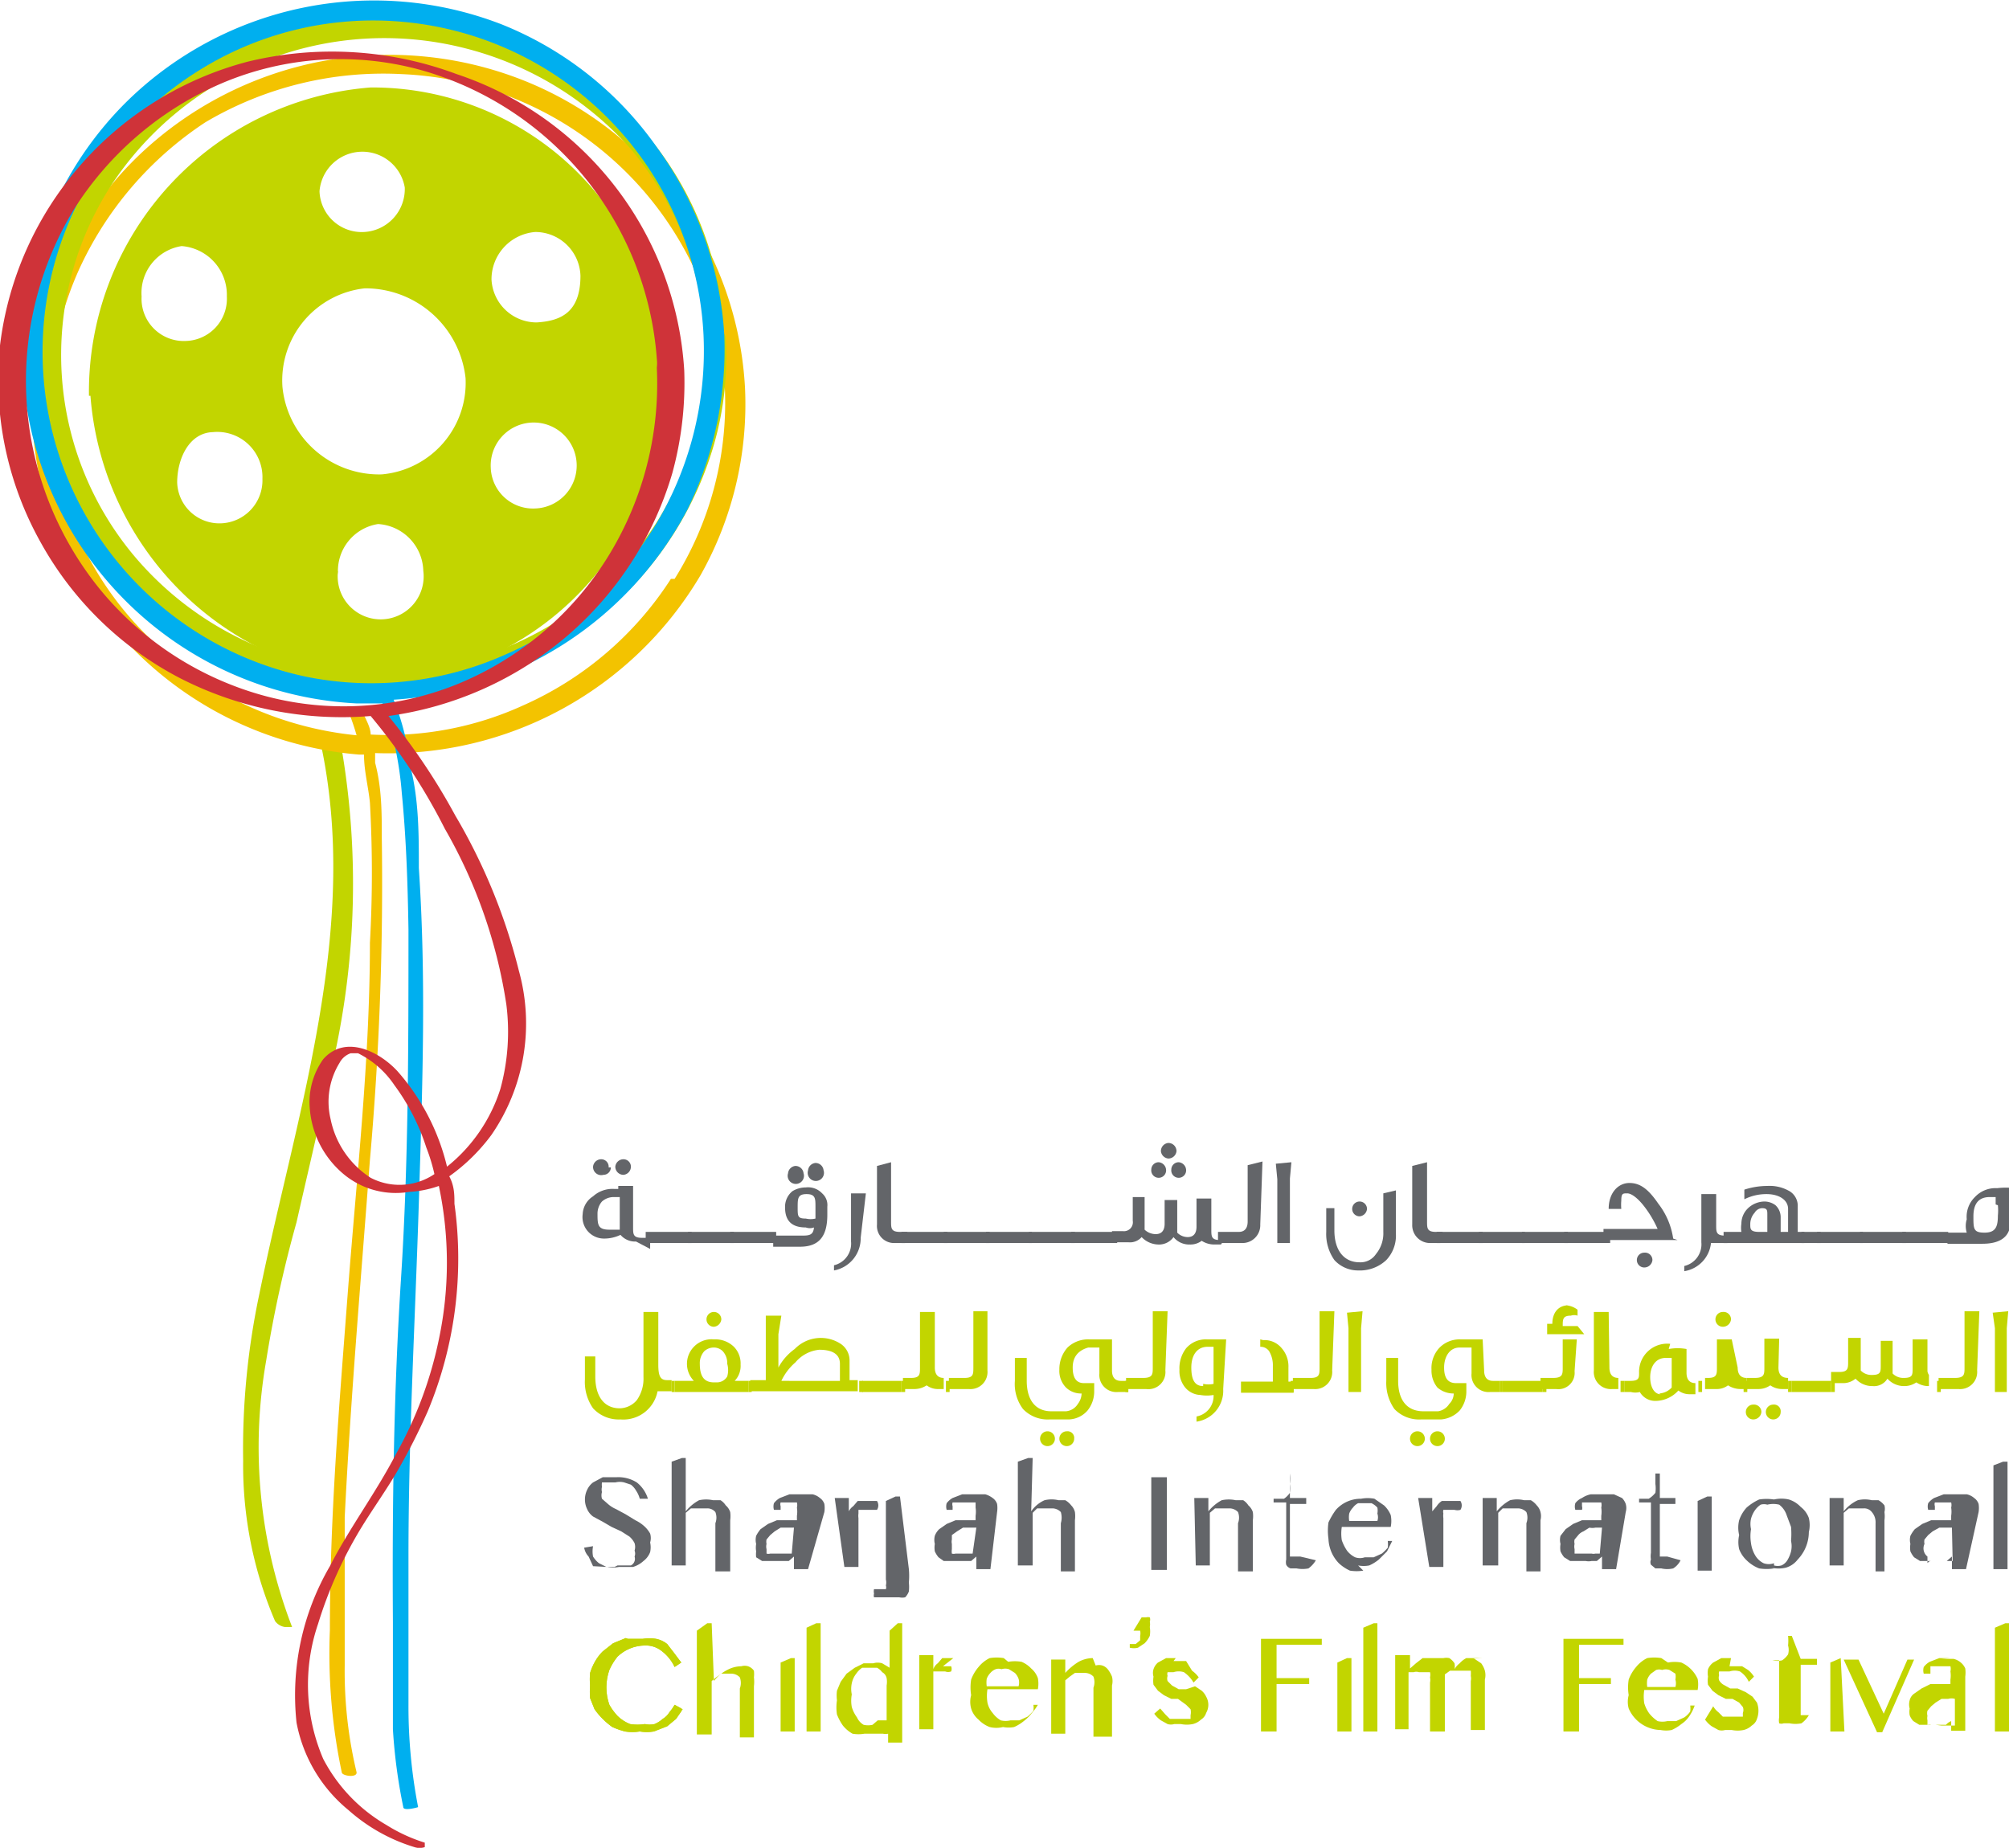 <svg xmlns="http://www.w3.org/2000/svg" xmlns:xlink="http://www.w3.org/1999/xlink" viewBox="0 0 27.1 24.93"><defs><style>.cls-1{fill:#c2d500;}.cls-2{fill:#636569;}.cls-3{clip-path:url(#clip-path);}.cls-4{fill:#f3c300;}.cls-5{fill:#00afef;}.cls-6{fill:#cf3339;}</style><clipPath id="clip-path"><path class="cls-1" d="M8.44,22.1l-.17.07-.14.11a.64.64,0,0,0-.1.13.77.77,0,0,0-.07.16.88.88,0,0,0,0,.17,1,1,0,0,0,0,.17l.06.15a1,1,0,0,0,.24.24,1.15,1.15,0,0,0,.17.06.64.64,0,0,0,.2,0,.58.58,0,0,0,.19,0L9,23.29l.12-.1.09-.13L9.1,23a.61.61,0,0,1-.07.1.26.26,0,0,1-.09.09.41.41,0,0,1-.11.07.31.31,0,0,1-.13,0,.65.65,0,0,1-.2,0,.5.5,0,0,1-.17-.11A.78.78,0,0,1,8.22,23a.71.71,0,0,1,0-.47.78.78,0,0,1,.11-.18.54.54,0,0,1,.37-.15.34.34,0,0,1,.22.07.58.58,0,0,1,.18.22l.09-.06-.09-.12L9,22.18a.35.35,0,0,0-.15-.07.57.57,0,0,0-.18,0l-.2,0"/></clipPath></defs><title>5</title><g id="Layer_2" data-name="Layer 2"><g id="Layer_1-2" data-name="Layer 1"><path class="cls-2" d="M8.51,15.75a.11.11,0,0,1-.1.1.11.11,0,0,1-.11-.11.11.11,0,0,1,.11-.1.1.1,0,0,1,.1.11m-.15.4H8.27a.24.24,0,0,0-.15.06.25.25,0,0,0-.06.16c0,.15,0,.22.16.22l.14,0Zm-.12-.4a.1.1,0,0,1-.1.1A.11.11,0,0,1,8,15.74a.11.11,0,0,1,.11-.1.1.1,0,0,1,.1.11m.37,1a.26.26,0,0,1-.21-.09.51.51,0,0,1-.22.05.29.29,0,0,1-.29-.33A.3.3,0,0,1,8,16.14a.39.39,0,0,1,.28-.1h.06V16l.2,0v.56c0,.09,0,.14.12.14h.11v.15Z"/><rect class="cls-2" x="8.71" y="16.62" width="0.62" height="0.15"/><rect class="cls-2" x="9.28" y="16.62" width="0.62" height="0.15"/><rect class="cls-2" x="9.85" y="16.62" width="0.62" height="0.15"/><path class="cls-2" d="M11.11,15.79a.11.11,0,1,1-.21,0,.11.11,0,0,1,.1-.1.11.11,0,0,1,.11.11m-.11.48c0-.11,0-.17-.12-.17s-.12.06-.12.18,0,.15.11.15a.28.28,0,0,0,.13,0v-.13m-.16-.48a.11.11,0,1,1-.21,0,.11.11,0,0,1,.1-.1.11.11,0,0,1,.11.11m.32.47v.08c0,.3-.12.43-.37.43h-.36v-.15h.37c.11,0,.17,0,.18-.11a.16.16,0,0,1-.11,0c-.19,0-.28-.09-.28-.27a.27.27,0,0,1,.1-.22.35.35,0,0,1,.18-.05.26.26,0,0,1,.22.08.21.21,0,0,1,.07.18"/><path class="cls-2" d="M11.61,16.7a.44.44,0,0,1-.36.44l0-.07a.3.3,0,0,0,.23-.32v-.42l0-.23.2,0Z"/><path class="cls-2" d="M12.21,16.77h-.14a.23.23,0,0,1-.24-.25v-.58l0-.21.19-.05v.8c0,.09,0,.14.12.14h.1Z"/><rect class="cls-2" x="12.16" y="16.62" width="0.62" height="0.15"/><rect class="cls-2" x="12.73" y="16.62" width="0.62" height="0.15"/><rect class="cls-2" x="13.3" y="16.62" width="0.62" height="0.15"/><rect class="cls-2" x="13.88" y="16.62" width="0.62" height="0.15"/><rect class="cls-2" x="14.45" y="16.62" width="0.62" height="0.15"/><path class="cls-2" d="M16,15.79a.1.1,0,0,1-.1.1.1.1,0,0,1-.1-.11.1.1,0,0,1,.1-.1.11.11,0,0,1,.1.11m-.13-.26a.11.11,0,0,1-.11.1.11.11,0,0,1-.1-.1.11.11,0,0,1,.1-.11.11.11,0,0,1,.11.11m-.14.26a.1.1,0,0,1-.1.1.1.1,0,0,1-.1-.11.1.1,0,0,1,.1-.1.11.11,0,0,1,.1.11m.74,1h-.09a.31.31,0,0,1-.17-.05.25.25,0,0,1-.16.05.27.27,0,0,1-.22-.1.24.24,0,0,1-.21.1.32.32,0,0,1-.22-.1l0,0a.21.21,0,0,1-.18.07H15v-.15h.15a.12.12,0,0,0,.13-.14v-.32l.16,0v.44a.22.22,0,0,0,.15.06c.08,0,.12-.05.12-.14v-.32l.17,0v.44a.2.2,0,0,0,.14.06c.08,0,.12-.05.12-.14v-.16l0-.22.2,0v.42c0,.09,0,.14.12.14h.05Z"/><path class="cls-2" d="M17,16.52a.24.24,0,0,1-.25.25h-.32v-.15h.28c.08,0,.12-.05.12-.14v-.54l0-.22.2-.05Z"/><polygon class="cls-2" points="17.42 15.68 17.4 15.9 17.4 16.77 17.23 16.77 17.23 15.91 17.21 15.7 17.42 15.68"/><path class="cls-2" d="M18.44,16.31a.11.11,0,0,1-.1.1.1.1,0,1,1,0-.2.1.1,0,0,1,.1.1m.39-.25v.59a.48.48,0,0,1-.13.35.52.52,0,0,1-.38.14A.43.43,0,0,1,18,17a.61.61,0,0,1-.11-.38V16.3H18v.3c0,.27.13.43.34.43a.25.25,0,0,0,.22-.11.44.44,0,0,0,.1-.3v-.29l0-.23Z"/><path class="cls-2" d="M19.43,16.77H19.3a.24.24,0,0,1-.25-.25v-.58l0-.21.2-.05v.8c0,.09,0,.14.12.14h.09Z"/><rect class="cls-2" x="19.38" y="16.62" width="0.62" height="0.15"/><rect class="cls-2" x="19.95" y="16.62" width="0.62" height="0.15"/><rect class="cls-2" x="20.53" y="16.62" width="0.62" height="0.15"/><rect class="cls-2" x="21.1" y="16.62" width="0.62" height="0.15"/><path class="cls-2" d="M22.29,17a.11.11,0,0,1-.11.1.1.1,0,1,1,0-.2.1.1,0,0,1,.11.1m.34-.27h-1v-.15h.73a1.46,1.46,0,0,0-.17-.29c-.09-.12-.18-.19-.24-.19s-.08,0-.08.1a.65.65,0,0,0,0,.11l-.17,0c0-.22.13-.35.28-.35s.26.09.39.28a1,1,0,0,1,.2.47"/><path class="cls-2" d="M23.3,16.77h-.22a.43.43,0,0,1-.36.38l0-.07a.3.3,0,0,0,.23-.32v-.42l0-.23.2,0v.42c0,.09,0,.14.12.14h.1Z"/><path class="cls-2" d="M23.84,16.39c0-.06,0-.09-.07-.09a.12.12,0,0,0-.1.06.23.23,0,0,0-.06.16c0,.06,0,.1.12.1h.11Zm.41.23h.09v.15H23.25v-.15h.24a.36.36,0,0,1,0-.11.29.29,0,0,1,.09-.21.33.33,0,0,1,.22-.09.25.25,0,0,1,.15.05.22.22,0,0,1,.07.16v.2h.1v-.31c0-.12-.12-.2-.29-.2a.66.66,0,0,0-.3.07l0-.13a1,1,0,0,1,.31-.05.53.53,0,0,1,.28.06.23.23,0,0,1,.13.22Z"/><rect class="cls-2" x="24.3" y="16.62" width="0.26" height="0.15"/><rect class="cls-2" x="24.51" y="16.62" width="0.62" height="0.15"/><rect class="cls-2" x="25.09" y="16.62" width="0.62" height="0.15"/><rect class="cls-2" x="25.66" y="16.62" width="0.62" height="0.15"/><path class="cls-2" d="M26.92,16.25l0-.1h-.08c-.15,0-.22.09-.22.26s0,.22.15.22.18-.08.18-.23a.71.71,0,0,0,0-.14m.17-.19v.41c0,.2-.13.3-.38.3h-.47v-.15h.26a.31.31,0,0,1,0-.18.37.37,0,0,1,.11-.3.38.38,0,0,1,.3-.12,1,1,0,0,1,.24,0"/><path class="cls-1" d="M8.88,17.7l-.2,0,0,.23v.65a.5.5,0,0,1-.09.31.31.31,0,0,1-.23.11c-.21,0-.33-.16-.33-.43V18.3H7.89v.31A.62.62,0,0,0,8,19a.47.47,0,0,0,.37.15.47.47,0,0,0,.5-.38h.19v-.15H9c-.09,0-.12-.05-.12-.21Z"/><path class="cls-1" d="M9.63,17.7a.1.1,0,1,0,0,.2.11.11,0,0,0,.1-.1.1.1,0,0,0-.1-.1m0,.37a.33.33,0,0,0-.27.1.33.33,0,0,0,0,.46H9.1v.15h.38l.15,0,.14,0h.33v-.15H9.91a.29.29,0,0,0,.08-.22.32.32,0,0,0-.09-.24.36.36,0,0,0-.27-.1m0,.58c-.13,0-.19-.08-.19-.25a.24.24,0,0,1,.06-.17.19.19,0,0,1,.13-.05.17.17,0,0,1,.12.05.24.24,0,0,1,.06.17.31.31,0,0,1,0,.17.16.16,0,0,1-.14.08"/><rect class="cls-1" x="9.06" y="18.63" width="0.04" height="0.15"/><path class="cls-1" d="M10.54,17.75h-.21l0,.21v.66h-.21v.15h1.45v-.15h-.11v-.26a.27.27,0,0,0-.12-.23.49.49,0,0,0-.62.07.74.74,0,0,0-.22.25V18Zm0,.88a.75.75,0,0,1,.19-.25.48.48,0,0,1,.32-.17c.18,0,.28.06.28.19v.23Z"/><rect class="cls-1" x="10.1" y="18.63" width="0.04" height="0.15"/><polygon class="cls-1" points="12.16 18.63 11.59 18.63 11.63 18.63 11.63 18.78 12.21 18.78 12.16 18.78 12.16 18.63"/><rect class="cls-1" x="11.59" y="18.63" width="0.05" height="0.15"/><path class="cls-1" d="M12.61,17.7l-.2,0,0,.23v.52c0,.09,0,.14-.12.14h-.11v.15h.16a.3.3,0,0,0,.16-.05.25.25,0,0,0,.16.05h.07v-.15h0c-.08,0-.12-.05-.12-.14Z"/><rect class="cls-1" x="12.16" y="18.63" width="0.05" height="0.15"/><path class="cls-1" d="M13.32,17.69l-.19,0,0,.22v.54c0,.09,0,.14-.12.14H12.8v.15h.27a.23.23,0,0,0,.25-.25Z"/><rect class="cls-1" x="12.76" y="18.63" width="0.05" height="0.15"/><path class="cls-1" d="M15,18.07h-.31a.4.4,0,0,0-.29.11.44.44,0,0,0-.11.3.32.32,0,0,0,.09.24.29.29,0,0,0,.21.08.24.24,0,0,1-.05.14.21.21,0,0,1-.16.1h-.2c-.21,0-.33-.15-.33-.41v-.31h-.16v.31a.56.56,0,0,0,.11.38.46.46,0,0,0,.36.14h.26a.35.35,0,0,0,.25-.12.41.41,0,0,0,.09-.26v-.11h-.14q-.15,0-.15-.21t.21-.27h.15v.35a.23.23,0,0,0,.25.25h.14v-.15h-.1c-.08,0-.12-.05-.12-.14Zm-.61,1.24a.1.1,0,1,0,0,.2.1.1,0,0,0,.1-.1.09.09,0,0,0-.1-.1m-.26,0a.1.1,0,1,0,0,.2.1.1,0,1,0,0-.2"/><path class="cls-1" d="M15.75,17.69l-.2,0,0,.22v.54c0,.09,0,.14-.13.14h-.23v.15h.27a.23.23,0,0,0,.26-.25Z"/><rect class="cls-1" x="15.18" y="18.63" width="0.04" height="0.15"/><path class="cls-1" d="M16.54,18.07h-.26a.35.35,0,0,0-.28.12.44.44,0,0,0-.09.29.35.35,0,0,0,.07.23.28.28,0,0,0,.21.11.52.52,0,0,0,.18,0,.28.28,0,0,1-.23.29l0,.07a.42.42,0,0,0,.36-.44Zm-.31.63c-.11,0-.16-.08-.16-.25s.08-.28.22-.28h.08v.5a.32.32,0,0,1-.14,0"/><path class="cls-1" d="M17,18.07H17c0,.05,0,.08,0,.1H17a.14.14,0,0,1,.12.06.37.37,0,0,1,.05.2v.21h-.43l0,.15h.71v-.15h-.07v-.19a.37.37,0,0,0-.09-.26.3.3,0,0,0-.25-.11"/><path class="cls-1" d="M18,17.69l-.2,0,0,.22v.54c0,.09,0,.14-.12.14h-.24v.15h.28a.23.23,0,0,0,.25-.25Z"/><rect class="cls-1" x="17.41" y="18.63" width="0.04" height="0.15"/><polygon class="cls-1" points="18.38 17.69 18.17 17.71 18.19 17.92 18.19 18.78 18.36 18.78 18.36 17.92 18.38 17.69"/><path class="cls-1" d="M20,18.07H19.7a.38.38,0,0,0-.28.11.4.4,0,0,0-.11.3.36.36,0,0,0,.08.24.33.33,0,0,0,.22.08.2.2,0,0,1-.06.14.22.22,0,0,1-.15.1h-.2c-.22,0-.34-.15-.34-.41v-.31H18.7v.31a.61.61,0,0,0,.11.38.46.46,0,0,0,.36.14h.27a.39.39,0,0,0,.25-.12.41.41,0,0,0,.09-.26v-.11h-.14c-.11,0-.16-.07-.16-.21s.07-.27.21-.27h.16v.35a.23.23,0,0,0,.25.25h.13v-.15h-.09c-.08,0-.12-.05-.12-.14Zm-.61,1.24a.1.1,0,0,0,0,.2.1.1,0,0,0,0-.2m-.27,0a.1.1,0,0,0,0,.2.1.1,0,0,0,0-.2"/><polygon class="cls-1" points="20.81 18.63 20.23 18.63 20.27 18.63 20.27 18.78 20.85 18.78 20.81 18.78 20.81 18.63"/><rect class="cls-1" x="20.23" y="18.63" width="0.04" height="0.15"/><path class="cls-1" d="M21.16,17.61c-.14,0-.22.1-.22.25h-.07V18h.5l-.09-.11h-.2c0-.09,0-.14.11-.14a.14.14,0,0,1,.09,0l0-.08a.29.29,0,0,0-.16-.06m.15.46-.19,0,0,.22v.16c0,.09,0,.14-.13.14h-.17v.15h.21a.22.22,0,0,0,.25-.24Z"/><rect class="cls-1" x="20.81" y="18.63" width="0.05" height="0.15"/><path class="cls-1" d="M21.7,17.7l-.2,0,0,.22v.57a.23.23,0,0,0,.25.25h.08v-.15h0c-.08,0-.12-.05-.12-.14Z"/><path class="cls-1" d="M22.53,18.13a.38.38,0,0,0-.42.39c0,.07,0,.11-.12.11h-.08v.15H22a.24.24,0,0,0,.12,0,.24.24,0,0,0,.22.12.42.42,0,0,0,.3-.14.25.25,0,0,0,.16.05h.07v-.15h0c-.08,0-.12-.05-.12-.14v-.15l0-.17a.67.67,0,0,0-.24,0m-.11.61c-.08,0-.14-.09-.14-.23s.07-.26.21-.26h.08l0,.09v.31a.25.25,0,0,1-.17.08"/><rect class="cls-1" x="21.86" y="18.63" width="0.05" height="0.15"/><path class="cls-1" d="M23.24,17.7a.1.1,0,0,0,0,.2.11.11,0,0,0,.11-.1.1.1,0,0,0-.11-.1m.12.37-.2,0,0,.22v.16c0,.09,0,.14-.12.14H23v.15h.15a.25.25,0,0,0,.16-.05.31.31,0,0,0,.17.05h.08v-.15h0c-.08,0-.12-.05-.12-.14Z"/><rect class="cls-1" x="22.91" y="18.63" width="0.05" height="0.15"/><path class="cls-1" d="M24,18.06l-.2,0,0,.22v.17c0,.09,0,.14-.13.14h-.11v.15h.16a.28.28,0,0,0,.16-.05.28.28,0,0,0,.16.05h.08v-.15h0c-.09,0-.13-.05-.13-.14Zm-.08.89a.1.1,0,1,0,.1.1.09.09,0,0,0-.1-.1m-.27,0a.1.1,0,0,0,0,.2.11.11,0,0,0,.11-.1.1.1,0,0,0-.11-.1"/><rect class="cls-1" x="23.52" y="18.63" width="0.05" height="0.15"/><polygon class="cls-1" points="24.7 18.63 24.12 18.63 24.17 18.63 24.17 18.78 24.74 18.78 24.7 18.78 24.7 18.63"/><rect class="cls-1" x="24.12" y="18.63" width="0.05" height="0.15"/><path class="cls-1" d="M26,18.07l-.2,0,0,.22v.17c0,.09,0,.13-.12.13a.2.2,0,0,1-.15-.06v-.44l-.16,0v.33c0,.09,0,.13-.12.13a.2.2,0,0,1-.15-.06v-.44l-.17,0v.32c0,.09,0,.14-.12.14h-.11v.15h.15a.26.26,0,0,0,.18-.06l0,0a.3.3,0,0,0,.23.1.21.21,0,0,0,.2-.1.3.3,0,0,0,.23.1.28.28,0,0,0,.16-.05.29.29,0,0,0,.17.05h0v-.15h0A.12.12,0,0,1,26,18.5Z"/><rect class="cls-1" x="24.7" y="18.63" width="0.05" height="0.15"/><path class="cls-1" d="M26.7,17.69l-.2,0,0,.22v.54c0,.09,0,.14-.13.14h-.22v.15h.27a.23.23,0,0,0,.25-.25Z"/><rect class="cls-1" x="26.13" y="18.63" width="0.05" height="0.15"/><polygon class="cls-1" points="27.09 17.69 26.88 17.71 26.91 17.92 26.91 18.78 27.07 18.78 27.07 17.92 27.09 17.69"/><path class="cls-2" d="M8.33,21.12h.1l.08,0A.1.1,0,0,0,8.56,21a.11.11,0,0,0,0-.08.17.17,0,0,0,0-.1.28.28,0,0,0-.07-.09l-.11-.07-.13-.06-.12-.07L8,20.46a.25.25,0,0,1-.08-.1.3.3,0,0,1,0-.26A.26.26,0,0,1,8,20l.13-.07.18,0a.47.47,0,0,1,.28.07.45.45,0,0,1,.15.22l-.11,0a.37.37,0,0,0-.05-.11.27.27,0,0,0-.07-.08L8.42,20a.25.25,0,0,0-.12,0H8.19L8.12,20a.21.21,0,0,0,0,.06.14.14,0,0,0,0,.07.16.16,0,0,0,0,.09l.08.07a.41.41,0,0,0,.11.07l.13.07.13.08a.5.5,0,0,1,.12.08.39.39,0,0,1,.08.1.21.21,0,0,1,0,.12.31.31,0,0,1,0,.13.27.27,0,0,1-.09.12.37.37,0,0,1-.14.08l-.19,0a.41.41,0,0,1-.16,0L8,21.13,7.94,21a.23.23,0,0,1-.06-.12L8,20.86A.37.37,0,0,0,8,21a.34.34,0,0,0,.08.09l.1.05h.11"/><path class="cls-2" d="M9.25,20.39a.6.6,0,0,1,.18-.15.45.45,0,0,1,.19,0l.1,0a.23.23,0,0,1,.07.07.2.2,0,0,1,.06.09.43.43,0,0,1,0,.11v.69h-.2v-.65a.21.21,0,0,0,0-.15.14.14,0,0,0-.11-.05H9.46l-.07,0-.07,0-.07.06v.71H9.06v-1.4l.14-.05h.05Z"/><path class="cls-2" d="M10.71,20.61l-.09,0-.09,0-.08.05-.06.05-.05.06a.14.14,0,0,0,0,.06.14.14,0,0,0,0,.07s0,0,0,.06a.09.09,0,0,0,.05,0l.06,0h.06l.06,0,.05,0,.06,0Zm.19.56h-.19V21l-.07.06-.07,0-.08,0h-.21l-.08-.05a.35.35,0,0,1,0-.08.3.3,0,0,1,0-.1.23.23,0,0,1,0-.11.47.47,0,0,1,.06-.09l.1-.07.12-.05.14,0,.13,0v-.06a.36.36,0,0,0,0-.11.15.15,0,0,0,0-.07l-.06,0h-.16l0,0a.08.08,0,0,0,0,.05s0,0,0,0v.05s0,0,0,0l0,0h-.09l0,0a.05.05,0,0,1,0,0,.06.06,0,0,1,0,0,.16.16,0,0,1,0-.09.27.27,0,0,1,.08-.07l.13-.05.15,0,.16,0a.23.23,0,0,1,.1.05.16.16,0,0,1,.06.08.36.36,0,0,1,0,.11Z"/><path class="cls-2" d="M11.26,20.21h.19v.18a.19.19,0,0,1,.06-.07l.06-.07.08,0,.07,0h.06l.05,0,0,0a.11.11,0,0,1,0,.12l-.08,0h-.09l0,0h-.08l0,0,0,.05a.21.21,0,0,0,0,.06v.66h-.19Z"/><path class="cls-2" d="M12.2,19.72h.05l0,0s0,0,0,0a0,0,0,0,1,0,0s0,0,0,0l0,0,0,0h-.09l0,0,0,0s0,0,0,0v0l0,0,0,0h0m.1,1.45a1,1,0,0,1,0,.18.56.56,0,0,1,0,.12.22.22,0,0,1-.05.08.2.2,0,0,1-.08,0l-.09,0h-.19l-.06,0,0,0a.09.09,0,0,1,0-.05.14.14,0,0,1,0-.06l.08,0h0l0,0s0,0,0,0l0,0,0,0h.08s0,0,0,0a.08.08,0,0,0,0-.05.17.17,0,0,0,0-.08V20.25l.13-.06h.06Z"/><path class="cls-2" d="M13.17,20.61l-.09,0-.09,0-.08.05-.07.05,0,.06a.14.14,0,0,0,0,.06s0,.05,0,.07a.21.21,0,0,0,0,.06.09.09,0,0,0,.05,0l.06,0H13l.06,0,0,0,.06,0Zm.19.56h-.19V21l-.07.06-.07,0-.09,0h-.21l-.07-.05a.35.35,0,0,1-.05-.08.3.3,0,0,1,0-.1.23.23,0,0,1,0-.11.24.24,0,0,1,.06-.09l.1-.07.12-.05.13,0,.14,0v-.06a.36.36,0,0,0,0-.11l0-.07-.06,0H12.9l-.05,0a.08.08,0,0,0,0,.05.09.09,0,0,0,0,0v.05a.05.05,0,0,1,0,0s0,0,0,0h-.08s0,0,0,0l0,0v0a.16.16,0,0,1,0-.09.27.27,0,0,1,.08-.07l.13-.05.15,0,.16,0a.31.31,0,0,1,.1.05.16.16,0,0,1,.06.08.36.36,0,0,1,0,.11Z"/><path class="cls-2" d="M13.91,20.39a.43.43,0,0,1,.18-.15.41.41,0,0,1,.19,0l.09,0a.27.27,0,0,1,.08.07.19.19,0,0,1,.05.09.43.43,0,0,1,0,.11v.69h-.19v-.65a.27.27,0,0,0,0-.15.16.16,0,0,0-.11-.05h-.07l-.07,0-.07,0-.06.06v.71h-.2v-1.4l.14-.05h.06Z"/><rect class="cls-2" x="15.53" y="19.93" width="0.21" height="1.25"/><path class="cls-2" d="M16.11,20.21h.19v.18a.6.6,0,0,1,.18-.15.45.45,0,0,1,.19,0l.1,0a.23.23,0,0,1,.07.07.2.2,0,0,1,.06.09.43.43,0,0,1,0,.11v.69h-.2v-.65a.21.21,0,0,0,0-.15.16.16,0,0,0-.11-.05h-.06l-.07,0-.07,0-.07.06v.71h-.19Z"/><path class="cls-2" d="M17.75,21.05a.36.36,0,0,1-.1.11.41.41,0,0,1-.16,0h-.08a.1.1,0,0,1-.06-.05.16.16,0,0,1,0-.07s0-.06,0-.09v-.68h-.17v-.05l.14,0a.3.3,0,0,0,.08-.08.43.43,0,0,0,0-.12.57.57,0,0,0,0-.14h0v.33h.22v.08h-.22V21s0,0,0,0l0,0,0,0h.09l.05,0Z"/><path class="cls-2" d="M18.58,20.52a.16.16,0,0,0,0-.1.22.22,0,0,0,0-.08.24.24,0,0,0-.08-.06l-.1,0-.08,0a.2.2,0,0,0-.07.06.22.22,0,0,0-.05.08.3.3,0,0,0,0,.1Zm-.19.67a.57.57,0,0,1-.18,0,.56.56,0,0,1-.15-.1.5.5,0,0,1-.14-.33.78.78,0,0,1,0-.22,1,1,0,0,1,.1-.17.45.45,0,0,1,.34-.15.48.48,0,0,1,.18,0l.13.09a.38.38,0,0,1,.09.13.41.41,0,0,1,0,.16H18.1a.57.57,0,0,0,0,.18.61.61,0,0,0,.07.14.31.31,0,0,0,.11.09.2.2,0,0,0,.13,0l.12,0,.11-.05a.6.6,0,0,0,.08-.08.36.36,0,0,0,0-.09l.06,0-.07.14-.11.11a.57.57,0,0,1-.13.08.39.39,0,0,1-.15,0"/><path class="cls-2" d="M19.13,20.21h.19v.18l.06-.07a.23.23,0,0,1,.07-.07l.07,0,.07,0h.06l.05,0,0,0a.11.11,0,0,1,0,.12.15.15,0,0,1-.08,0h-.08l0,0h-.07l0,0a.1.1,0,0,0,0,.05.21.21,0,0,0,0,.06v.66h-.19Z"/><path class="cls-2" d="M20,20.21h.19v.18a.6.6,0,0,1,.18-.15.41.41,0,0,1,.19,0l.09,0a.27.27,0,0,1,.08.07.19.19,0,0,1,.05.09.22.22,0,0,1,0,.11v.69h-.19v-.65a.21.21,0,0,0,0-.15.16.16,0,0,0-.11-.05h-.07l-.07,0-.07,0-.06.06v.71H20Z"/><path class="cls-2" d="M21.61,20.61l-.09,0a.2.2,0,0,1-.08,0l-.08.05a.18.18,0,0,0-.07.05l-.05.06a.13.13,0,0,0,0,.06.15.15,0,0,0,0,.07l0,.06s0,0,.05,0l.06,0h.06l.06,0a.1.1,0,0,0,.05,0l.06,0Zm.19.56h-.19V21l-.07.06-.07,0a.2.2,0,0,1-.08,0h-.21l-.08-.05a.35.35,0,0,1-.05-.08.31.31,0,0,1,0-.1.22.22,0,0,1,0-.11l.07-.09.1-.07.12-.05.13,0,.13,0v-.06a.37.37,0,0,0,0-.11.16.16,0,0,0,0-.07l-.06,0h-.15l-.05,0,0,.05v0a.09.09,0,0,1,0,.05s0,0,0,0l0,0h-.09l0,0a.05.05,0,0,1,0,0,.06.06,0,0,1,0,0,.16.16,0,0,1,0-.09.22.22,0,0,1,.09-.07.33.33,0,0,1,.12-.05l.15,0,.16,0,.11.05a.22.22,0,0,1,.05.08.2.2,0,0,1,0,.11Z"/><path class="cls-2" d="M22.67,21.05a.27.27,0,0,1-.1.11.35.35,0,0,1-.16,0h-.08l-.06-.05a.09.09,0,0,1,0-.07.29.29,0,0,1,0-.09v-.68h-.16v-.05l.13,0a.34.34,0,0,0,.09-.08.43.43,0,0,0,0-.12l0-.14h.06v.33h.21v.08h-.21V21l0,0s0,0,0,0h.1s0,0,0,0Z"/><path class="cls-2" d="M22.9,20.25l.13-.06h.06v1H22.9Zm.09-.53h0a.05.05,0,0,1,0,0s0,0,0,0a0,0,0,0,1,0,0s0,0,0,0l0,0,0,0H23l0,0,0,0s0,0,0,0a0,0,0,0,1,0,0l0,0,0,0h0"/><path class="cls-2" d="M23.93,21.12a.19.19,0,0,0,.1,0,.18.18,0,0,0,.08-.07.43.43,0,0,0,.05-.12.32.32,0,0,0,0-.14,1.15,1.15,0,0,0,0-.19l-.06-.16A.29.29,0,0,0,24,20.3a.34.34,0,0,0-.16,0,.16.16,0,0,0-.09,0,.3.3,0,0,0-.08.08.37.37,0,0,0-.05.11.32.32,0,0,0,0,.14.58.58,0,0,0,0,.19.43.43,0,0,0,.06.17.27.27,0,0,0,.11.1.21.21,0,0,0,.14,0m0,.07a.64.64,0,0,1-.2,0,.5.5,0,0,1-.17-.11.4.4,0,0,1-.1-.15.43.43,0,0,1,0-.19.42.42,0,0,1,0-.2.48.48,0,0,1,.1-.17.71.71,0,0,1,.17-.11.65.65,0,0,1,.2,0,.45.45,0,0,1,.2,0,.37.37,0,0,1,.16.1.33.33,0,0,1,.11.15.41.41,0,0,1,0,.19.54.54,0,0,1-.15.37.31.31,0,0,1-.16.11.45.45,0,0,1-.2,0"/><path class="cls-2" d="M24.68,20.21h.19v.18a.53.53,0,0,1,.19-.15.41.41,0,0,1,.19,0l.09,0a.27.27,0,0,1,.08.07.19.19,0,0,1,0,.09.43.43,0,0,1,0,.11v.69H25.3v-.65a.21.21,0,0,0-.05-.15.13.13,0,0,0-.11-.05h-.06l-.07,0-.07,0-.07.06v.71h-.19Z"/><path class="cls-2" d="M26.33,20.61l-.09,0-.08,0-.09.05-.06.05-.05.06a.14.14,0,0,0,0,.06A.14.14,0,0,0,26,21s0,0,0,.06,0,0,.05,0l.06,0h.06l.06,0,.05,0,.06,0Zm.19.56h-.19V21l-.07.06-.07,0-.08,0H25.9l-.08-.05a.35.35,0,0,1-.05-.08.3.3,0,0,1,0-.1.23.23,0,0,1,0-.11.47.47,0,0,1,.06-.09l.1-.07.12-.05.14,0,.13,0v-.06a.36.36,0,0,0,0-.11.15.15,0,0,0,0-.07l-.06,0h-.16l0,0a.08.08,0,0,0,0,.05s0,0,0,0v.05s0,0,0,0l0,0h-.09l0,0a.05.05,0,0,1,0,0,.06.06,0,0,1,0,0,.16.16,0,0,1,0-.09.27.27,0,0,1,.08-.07l.13-.05.15,0,.16,0a.23.23,0,0,1,.1.05.16.16,0,0,1,.06.08.36.36,0,0,1,0,.11Z"/><polygon class="cls-2" points="27.08 21.17 26.89 21.17 26.89 19.77 27.02 19.72 27.08 19.72 27.08 21.17"/><path class="cls-1" d="M8.44,22.1l-.17.07-.14.11a.64.64,0,0,0-.1.13.77.77,0,0,0-.07.16.88.88,0,0,0,0,.17,1,1,0,0,0,0,.17l.06.15a1,1,0,0,0,.24.24,1.15,1.15,0,0,0,.17.06.64.64,0,0,0,.2,0,.58.58,0,0,0,.19,0L9,23.29l.12-.1.09-.13L9.1,23a.61.61,0,0,1-.07.1.26.26,0,0,1-.09.09.41.41,0,0,1-.11.07.31.31,0,0,1-.13,0,.65.65,0,0,1-.2,0,.5.5,0,0,1-.17-.11A.78.78,0,0,1,8.22,23a.71.71,0,0,1,0-.47.78.78,0,0,1,.11-.18.54.54,0,0,1,.37-.15.34.34,0,0,1,.22.07.58.58,0,0,1,.18.22l.09-.06-.09-.12L9,22.18a.35.35,0,0,0-.15-.07.57.57,0,0,0-.18,0l-.2,0"/><g class="cls-3"><rect class="cls-1" x="7.94" y="22.08" width="1.25" height="1.31"/></g><path class="cls-1" d="M9.6,21.9H9.54L9.4,22v1.4h.2v-.72l.06-.05.07-.05.07,0h.07a.16.16,0,0,1,.11.05.22.22,0,0,1,0,.15v.66h.19v-.69a.5.5,0,0,0,0-.12.41.41,0,0,0,0-.09.16.16,0,0,0-.08-.06.16.16,0,0,0-.09,0,.41.41,0,0,0-.19.05.52.52,0,0,0-.18.15Z"/><path class="cls-1" d="M10.54,21.9h0l0,0s0,0,0,0,0,0,0,0a0,0,0,0,0,0,0s0,0,0,0l0,0h.09l0,0s0,0,0,0,0,0,0,0,0,0,0,0l0,0,0,0h0m.09.47h-.05l-.14.06v.93h.19Z"/><polygon class="cls-1" points="11.07 21.9 11.01 21.9 10.88 21.96 10.88 23.36 11.07 23.36 11.07 21.9"/><path class="cls-1" d="M12.17,21.9h-.06L12,22v.5l-.1-.06a.21.21,0,0,0-.12,0l-.13,0-.12.06-.11.08-.08.11-.05.12a.53.53,0,0,0,0,.13.63.63,0,0,0,0,.19.71.71,0,0,0,.08.15.45.45,0,0,0,.13.11.47.47,0,0,0,.16,0h.08l.09,0,.08,0a.18.18,0,0,0,.07,0v.12h.19Zm-.4,1.37a.27.27,0,0,1-.12,0,.22.22,0,0,1-.09-.1.46.46,0,0,1-.07-.14.47.47,0,0,1,0-.17.36.36,0,0,1,0-.15.31.31,0,0,1,.06-.13.3.3,0,0,1,.08-.08l.11,0h.09a.2.2,0,0,1,.07.06.12.12,0,0,1,.06.08.3.3,0,0,1,0,.1v.47a.08.08,0,0,1,0,0l0,0-.06,0h-.06"/><path class="cls-1" d="M12.86,22.37l-.08,0-.07,0-.06.07a.16.16,0,0,0-.06.08v-.19H12.4v1h.19v-.67l0-.06,0-.05,0,0h.11l0,0h.05a.11.11,0,0,0,.08,0,.09.09,0,0,0,0-.07s0,0,0,0l0,0-.05,0h-.06"/><path class="cls-1" d="M13.54,22.37a.58.58,0,0,0-.19,0,.44.44,0,0,0-.15.12.55.55,0,0,0-.1.17.66.66,0,0,0,0,.21.34.34,0,0,0,0,.18.31.31,0,0,0,.1.15.4.4,0,0,0,.15.1.37.37,0,0,0,.18,0,.4.4,0,0,0,.15,0,.57.57,0,0,0,.13-.08.57.57,0,0,0,.11-.11A.61.61,0,0,0,14,23l-.06,0a.3.3,0,0,1,0,.08.6.6,0,0,1-.08.08l-.11.05-.12,0a.28.28,0,0,1-.13,0,.36.36,0,0,1-.11-.1.31.31,0,0,1-.07-.14.57.57,0,0,1,0-.18H14a.4.4,0,0,0,0-.15.3.3,0,0,0-.09-.13.38.38,0,0,0-.13-.09.53.53,0,0,0-.18,0m.19.33h-.48a.38.38,0,0,1,0-.1.22.22,0,0,1,.05-.08.18.18,0,0,1,.07-.05.12.12,0,0,1,.08,0,.16.16,0,0,1,.1,0l.08.05a.22.22,0,0,1,.05.08.18.18,0,0,1,0,.1"/><path class="cls-1" d="M14.74,22.37a.41.41,0,0,0-.19.05.8.8,0,0,0-.18.15v-.18h-.19v1h.19v-.72l.06-.05.07-.05.07,0h.07a.16.16,0,0,1,.11.05.22.22,0,0,1,0,.15v.66H15v-.69a.25.25,0,0,0,0-.12.41.41,0,0,0-.05-.09.16.16,0,0,0-.08-.06.16.16,0,0,0-.09,0"/><path class="cls-1" d="M15.29,22h0l-.05,0a.05.05,0,0,0,0,0,.06.06,0,0,0,0,0s0,0,0,0,0,0,0,0l0,0h.14a.06.06,0,0,1,0,0,.17.17,0,0,1,0,.07l0,.06-.06.05s-.05,0-.08,0v.05a.23.23,0,0,0,.11,0l.09-.06a.36.36,0,0,0,.07-.1.37.37,0,0,0,0-.12.17.17,0,0,0,0-.07.09.09,0,0,0,0-.06.12.12,0,0,0-.05,0h-.06"/><path class="cls-1" d="M15.86,22.37l-.13,0-.11.06a.2.2,0,0,0-.06.09.17.17,0,0,0,0,.1.36.36,0,0,0,0,.11l.06.08.08.06.1.05.09,0L16,23l.06.06a.19.19,0,0,1,0,.08s0,0,0,0l0,.05-.06,0h-.15l-.07,0-.06-.06-.07-.08-.08.07a.38.38,0,0,0,.09.09l.09.05a.16.16,0,0,0,.09,0h.09a.41.41,0,0,0,.16,0,.24.24,0,0,0,.11-.06.16.16,0,0,0,.07-.09.22.22,0,0,0,0-.22.24.24,0,0,0-.06-.08l-.09-.06L16,22.79l-.1,0-.09-.05-.06-.06a.11.11,0,0,1,0-.07.08.08,0,0,1,0-.05.08.08,0,0,1,0,0s0,0,0,0h.08a.23.23,0,0,1,.14,0,.44.44,0,0,1,.13.14l.07-.07a.38.38,0,0,0-.09-.09L16,22.41s-.05,0-.08,0h-.09"/><polygon class="cls-1" points="17.83 22.11 17.01 22.11 17.01 23.36 17.22 23.36 17.22 22.72 17.66 22.72 17.66 22.64 17.22 22.64 17.22 22.19 17.83 22.19 17.83 22.11"/><path class="cls-1" d="M18.05,21.9h0l0,0,0,0s0,0,0,0,0,0,0,0,0,0,0,0l0,0h.08l0,0s0,0,0,0a0,0,0,0,0,0,0s0,0,0,0,0,0,0,0a.05.05,0,0,0,0,0h0m.1.47h-.06l-.13.06v.93h.19Z"/><polygon class="cls-1" points="18.58 21.9 18.53 21.9 18.39 21.96 18.39 23.36 18.58 23.36 18.58 21.9"/><path class="cls-1" d="M20,22.37l-.11,0-.11,0a.31.31,0,0,0-.09.07.27.27,0,0,0-.07.08.19.19,0,0,0,0-.08.23.23,0,0,0-.07-.07.2.2,0,0,0-.08,0l-.08,0-.1,0-.1,0-.09.07-.08.07v-.18h-.2v1H19v-.72s0,0,0-.05l.07,0a.11.11,0,0,1,.07,0l.08,0,.07,0,0,0a.16.16,0,0,1,0,.07.17.17,0,0,1,0,.07v.66h.2v-.72l0-.05.07-.05.08,0h.08l.06,0,.06,0a.43.43,0,0,1,0,.07.17.17,0,0,1,0,.07v.66h.19v-.68a.25.25,0,0,0,0-.12.31.31,0,0,0-.05-.1l-.09-.06a.17.17,0,0,0-.1,0"/><polygon class="cls-1" points="21.9 22.11 21.09 22.11 21.09 23.36 21.3 23.36 21.3 22.72 21.73 22.72 21.73 22.64 21.3 22.64 21.3 22.19 21.9 22.19 21.9 22.11"/><path class="cls-1" d="M22.41,22.37a.58.58,0,0,0-.19,0,.44.44,0,0,0-.15.12.55.55,0,0,0-.1.17.66.66,0,0,0,0,.21.34.34,0,0,0,0,.18.48.48,0,0,0,.43.29.4.4,0,0,0,.15,0,.57.57,0,0,0,.13-.08.38.38,0,0,0,.11-.11.61.61,0,0,0,.07-.14l-.06,0a.3.3,0,0,1,0,.08.3.3,0,0,1-.08.08l-.11.05-.12,0a.28.28,0,0,1-.13,0,.52.52,0,0,1-.11-.1.46.46,0,0,1-.07-.14.57.57,0,0,1,0-.18h.72a.4.4,0,0,0,0-.15.44.44,0,0,0-.22-.22.48.48,0,0,0-.18,0m.19.33h-.47a.36.36,0,0,1,0-.1.22.22,0,0,1,.05-.08l.07-.05a.13.13,0,0,1,.08,0,.16.16,0,0,1,.1,0l.08.05a.22.22,0,0,1,0,.08.18.18,0,0,1,0,.1"/><path class="cls-1" d="M23.35,22.37l-.13,0-.11.06a.22.22,0,0,0-.07.09.3.3,0,0,0,0,.1.36.36,0,0,0,0,.11l.06.08.08.06.1.05.09,0,.09.05.05.06a.11.11,0,0,1,0,.08s0,0,0,0l0,.05-.05,0h-.15l-.07,0-.06-.06a.27.27,0,0,1-.07-.08L23,23.2a.38.38,0,0,0,.09.09l.09.05a.16.16,0,0,0,.09,0h.09a.41.41,0,0,0,.16,0,.24.24,0,0,0,.11-.06.16.16,0,0,0,.07-.09.31.31,0,0,0,0-.22l-.06-.08-.09-.06-.11-.05-.1,0-.09-.05a.17.17,0,0,1-.06-.06.11.11,0,0,1,0-.07.08.08,0,0,1,0-.05l0,0,.06,0h.08a.23.23,0,0,1,.14,0,.33.33,0,0,1,.12.14l.07-.07a.36.36,0,0,0-.08-.09l-.08-.05-.08,0h-.09"/><path class="cls-1" d="M24.17,22.07h-.05a.65.65,0,0,1,0,.13.22.22,0,0,1,0,.12.3.3,0,0,1-.08.08.28.28,0,0,1-.13,0v0H24v.68s0,.07,0,.09a.2.2,0,0,0,0,.08.09.09,0,0,0,.06,0l.08,0a.42.42,0,0,0,.16,0,.36.36,0,0,0,.1-.11l-.05,0s0,0,0,0l-.06,0h0l0,0,0,0s0,0,0,0v-.68h.22v-.08h-.22Z"/><path class="cls-1" d="M24.65,21.9h0l0,0s0,0,0,0,0,0,0,0a0,0,0,0,0,0,0s0,0,0,0l0,0h.09l0,0s0,0,0,0,0,0,0,0,0,0,0,0l0,0,0,0h0m.09.47h0l-.14.06v.93h.19Z"/><polygon class="cls-1" points="25.82 22.39 25.73 22.39 25.41 23.12 25.07 22.39 24.87 22.39 25.32 23.37 25.39 23.37 25.82 22.39"/><path class="cls-1" d="M26.31,22.37l-.15,0-.13.05a.27.27,0,0,0-.08.07.16.16,0,0,0,0,.09s0,0,0,0a.05.05,0,0,0,0,0s0,0,0,0h.09l0,0a.05.05,0,0,0,0,0v-.05a.43.43,0,0,0,0,0s0,0,0-.05l.05,0h.16l.06,0a.15.15,0,0,1,0,.07.36.36,0,0,1,0,.11v.06l-.14,0-.13,0-.12.06-.1.07a.15.15,0,0,0-.06.09.2.2,0,0,0,0,.11.29.29,0,0,0,0,.09.22.22,0,0,0,.05.08l.08.05.1,0,.1,0,.09,0,.07,0a.18.18,0,0,1,.07-.05v.13h.19v-.73a.43.43,0,0,0,0-.11.21.21,0,0,0-.06-.08.23.23,0,0,0-.1-.05l-.16,0m-.08.89h-.06a.1.1,0,0,1-.05,0s0,0,0-.06a.14.14,0,0,1,0-.06.14.14,0,0,1,0-.07l.05-.06s0,0,.06-.05l.08-.05.09,0a.16.16,0,0,1,.09,0v.36l-.06,0,0,0-.06,0h-.06"/><polygon class="cls-1" points="27.1 21.9 27.05 21.9 26.91 21.96 26.91 23.36 27.1 23.36 27.1 21.9"/><path class="cls-1" d="M4.32,10c.55,2.51-.32,5-.82,7.45a10.07,10.07,0,0,0-.22,2.26,5.34,5.34,0,0,0,.43,2.16.2.2,0,0,0,.13.08s.12,0,.1,0a6.75,6.75,0,0,1-.35-3.59A16.61,16.61,0,0,1,4,16.49c.14-.62.29-1.24.42-1.86a10.89,10.89,0,0,0,.18-4.58c0-.07-.24-.11-.23-.05Z"/><path class="cls-1" d="M4.56,7.75a.64.64,0,0,1,.54-.68.65.65,0,0,1,.61.63.58.58,0,1,1-1.15,0M2.39,6.51c0-.32.16-.67.48-.68a.61.61,0,0,1,.67.63.58.58,0,0,1-.55.6.57.57,0,0,1-.6-.55m4.23-.2a.58.58,0,1,1,.6.55.57.57,0,0,1-.6-.55M3.81,5.22A1.25,1.25,0,0,1,4.92,3.89,1.36,1.36,0,0,1,6.28,5.1,1.24,1.24,0,0,1,5.15,6.4,1.31,1.31,0,0,1,3.81,5.22M1.91,4a.64.64,0,0,1,.54-.68A.66.66,0,0,1,3.06,4a.57.57,0,0,1-.55.6A.57.57,0,0,1,1.91,4m4.72-.23a.64.64,0,0,1,.59-.64.61.61,0,0,1,.61.59c0,.5-.27.61-.59.63a.61.61,0,0,1-.61-.58M4.31,2.58a.58.58,0,0,1,1.15-.05.58.58,0,0,1-.55.6.57.57,0,0,1-.6-.55M1.22,5.34A4.17,4.17,0,0,0,5.38,9.19,4,4,0,0,0,8.94,5,3.92,3.92,0,0,0,5,1.18a4.12,4.12,0,0,0-3.8,4.16"/><path class="cls-4" d="M10.05,5.24a4.74,4.74,0,0,0-.9-2.54,4.78,4.78,0,0,0-2.1-1.62,4.9,4.9,0,0,0-5.16,1A4.67,4.67,0,0,0,.57,4.36,4.58,4.58,0,0,0,.73,7.1a4.83,4.83,0,0,0,4.11,3.08h.07c0,.22.06.44.08.65a17,17,0,0,1,0,1.89c0,1.58-.18,3.16-.3,4.74s-.24,3-.24,4.53a7.75,7.75,0,0,0,.16,1.92c0,.05.21.08.2,0a5.84,5.84,0,0,1-.16-1.44c0-.67,0-1.34,0-2,.08-1.61.22-3.22.34-4.82a42.36,42.36,0,0,0,.16-4.36c0-.33,0-.66-.09-1,0-.05,0-.09,0-.13A4.89,4.89,0,0,0,9.45,7.76,4.7,4.7,0,0,0,10.05,5.24Zm-1,2.57a4.57,4.57,0,0,1-2,1.71A4.41,4.41,0,0,1,5,9.91c0-.1-.07-.21-.11-.31s-.21-.07-.19,0a3,3,0,0,1,.11.32A4.62,4.62,0,0,1,2.06,8.65a4.4,4.4,0,0,1-1-5,4.73,4.73,0,0,1,1.71-2A4.71,4.71,0,0,1,5.42,1,4.57,4.57,0,0,1,9.52,4a4.35,4.35,0,0,1,.26,1.29A4.48,4.48,0,0,1,9.1,7.81Z"/><path class="cls-1" d="M9.52,4.57a4.29,4.29,0,0,1-.71,2.55,4.39,4.39,0,0,1-7,.38,4.22,4.22,0,0,1-.31-5A4.41,4.41,0,0,1,6.27.65,4.45,4.45,0,0,1,8.5,2a4.29,4.29,0,0,1,1,2.43.49.49,0,0,0,0,.12c0,.17.28.17.27,0A4.47,4.47,0,0,0,8.87,2a4.66,4.66,0,0,0-7.2-.21A4.55,4.55,0,0,0,.59,4.27,4.47,4.47,0,0,0,1.12,7,4.65,4.65,0,0,0,9.63,6a4.25,4.25,0,0,0,.16-1.42C9.79,4.39,9.51,4.39,9.52,4.57Z"/><path class="cls-5" d="M9.77,4.52A4.8,4.8,0,0,0,8.87,2,4.68,4.68,0,0,0,6.77.33,4.76,4.76,0,0,0,1.69,1.39a4.75,4.75,0,0,0,3.12,8.1h.35s0,0,0,0a4.59,4.59,0,0,1,.26,1.21c.06.61.08,1.23.09,1.84,0,1.57,0,3.14-.1,4.7s-.12,3.09-.11,4.64c0,.48,0,1,0,1.45a7.36,7.36,0,0,0,.14,1.05c0,.06.21,0,.2,0A7.13,7.13,0,0,1,5.51,23c0-.65,0-1.3,0-2,0-1.59.09-3.18.14-4.78s.1-3,0-4.51c0-.45,0-.91-.11-1.35a3.55,3.55,0,0,0-.23-.92h0A4.82,4.82,0,0,0,9.27,6.88,4.9,4.9,0,0,0,9.77,4.52Zm-.95,2.6a4.48,4.48,0,0,1-2,1.71,4.43,4.43,0,0,1-2.69.3A4.48,4.48,0,0,1,1,2.84,4.48,4.48,0,0,1,2.75.91,4.43,4.43,0,0,1,5.38.29,4.46,4.46,0,0,1,9.49,4.52,4.56,4.56,0,0,1,8.82,7.12Z"/><path class="cls-6" d="M9.23,5a4.5,4.5,0,0,0-3.07-4A4.81,4.81,0,0,0,3.35.83,4.52,4.52,0,0,0,0,4.66,4.49,4.49,0,0,0,.55,7.32,4.54,4.54,0,0,0,2.43,9.15,4.79,4.79,0,0,0,5,9.66a8,8,0,0,1,1,1.52,6.78,6.78,0,0,1,.83,2.37,2.92,2.92,0,0,1-.08,1.14,2.19,2.19,0,0,1-.72,1.05,3,3,0,0,0-.67-1.29c-.24-.26-.7-.5-1-.16a1,1,0,0,0-.18.68,1.28,1.28,0,0,0,.42.84,1.1,1.1,0,0,0,.92.27A1.42,1.42,0,0,0,5.92,16a5,5,0,0,1,0,2.07,5.37,5.37,0,0,1-.58,1.55c-.27.52-.63,1-.89,1.51A3.46,3.46,0,0,0,4,23.24a2,2,0,0,0,.7,1.18,2.38,2.38,0,0,0,.89.5.22.22,0,0,0,.14,0s0-.05,0-.06a2.21,2.21,0,0,1-.52-.24,2.21,2.21,0,0,1-.85-.89,2.54,2.54,0,0,1-.07-1.82,5.72,5.72,0,0,1,.59-1.31c.16-.26.34-.51.49-.77a8.36,8.36,0,0,0,.4-.79,5.36,5.36,0,0,0,.36-2.8c0-.12,0-.24-.07-.37a2.52,2.52,0,0,0,.57-.56A2.65,2.65,0,0,0,7,13.1,7.84,7.84,0,0,0,6.14,11a8.49,8.49,0,0,0-.9-1.34A4.69,4.69,0,0,0,7.65,8.58a4.6,4.6,0,0,0,1.42-2.2A4.62,4.62,0,0,0,9.23,5ZM5,15.89a1.23,1.23,0,0,1-.54-.79,1,1,0,0,1,.12-.76.27.27,0,0,1,.15-.13h0l.1,0a1.27,1.27,0,0,1,.49.43,2.9,2.9,0,0,1,.43.84,2.47,2.47,0,0,1,.11.36A.84.84,0,0,1,5,15.89ZM8.17,7.56a4.31,4.31,0,0,1-2,1.67,4.09,4.09,0,0,1-2.63.15A4.34,4.34,0,0,1,1.34,7.94,4.46,4.46,0,0,1,1,2.82a4.42,4.42,0,0,1,2-1.7A4.09,4.09,0,0,1,5.66.94a4.38,4.38,0,0,1,3.2,3.9.49.49,0,0,1,0,.12A4.44,4.44,0,0,1,8.17,7.56Z"/></g></g></svg>